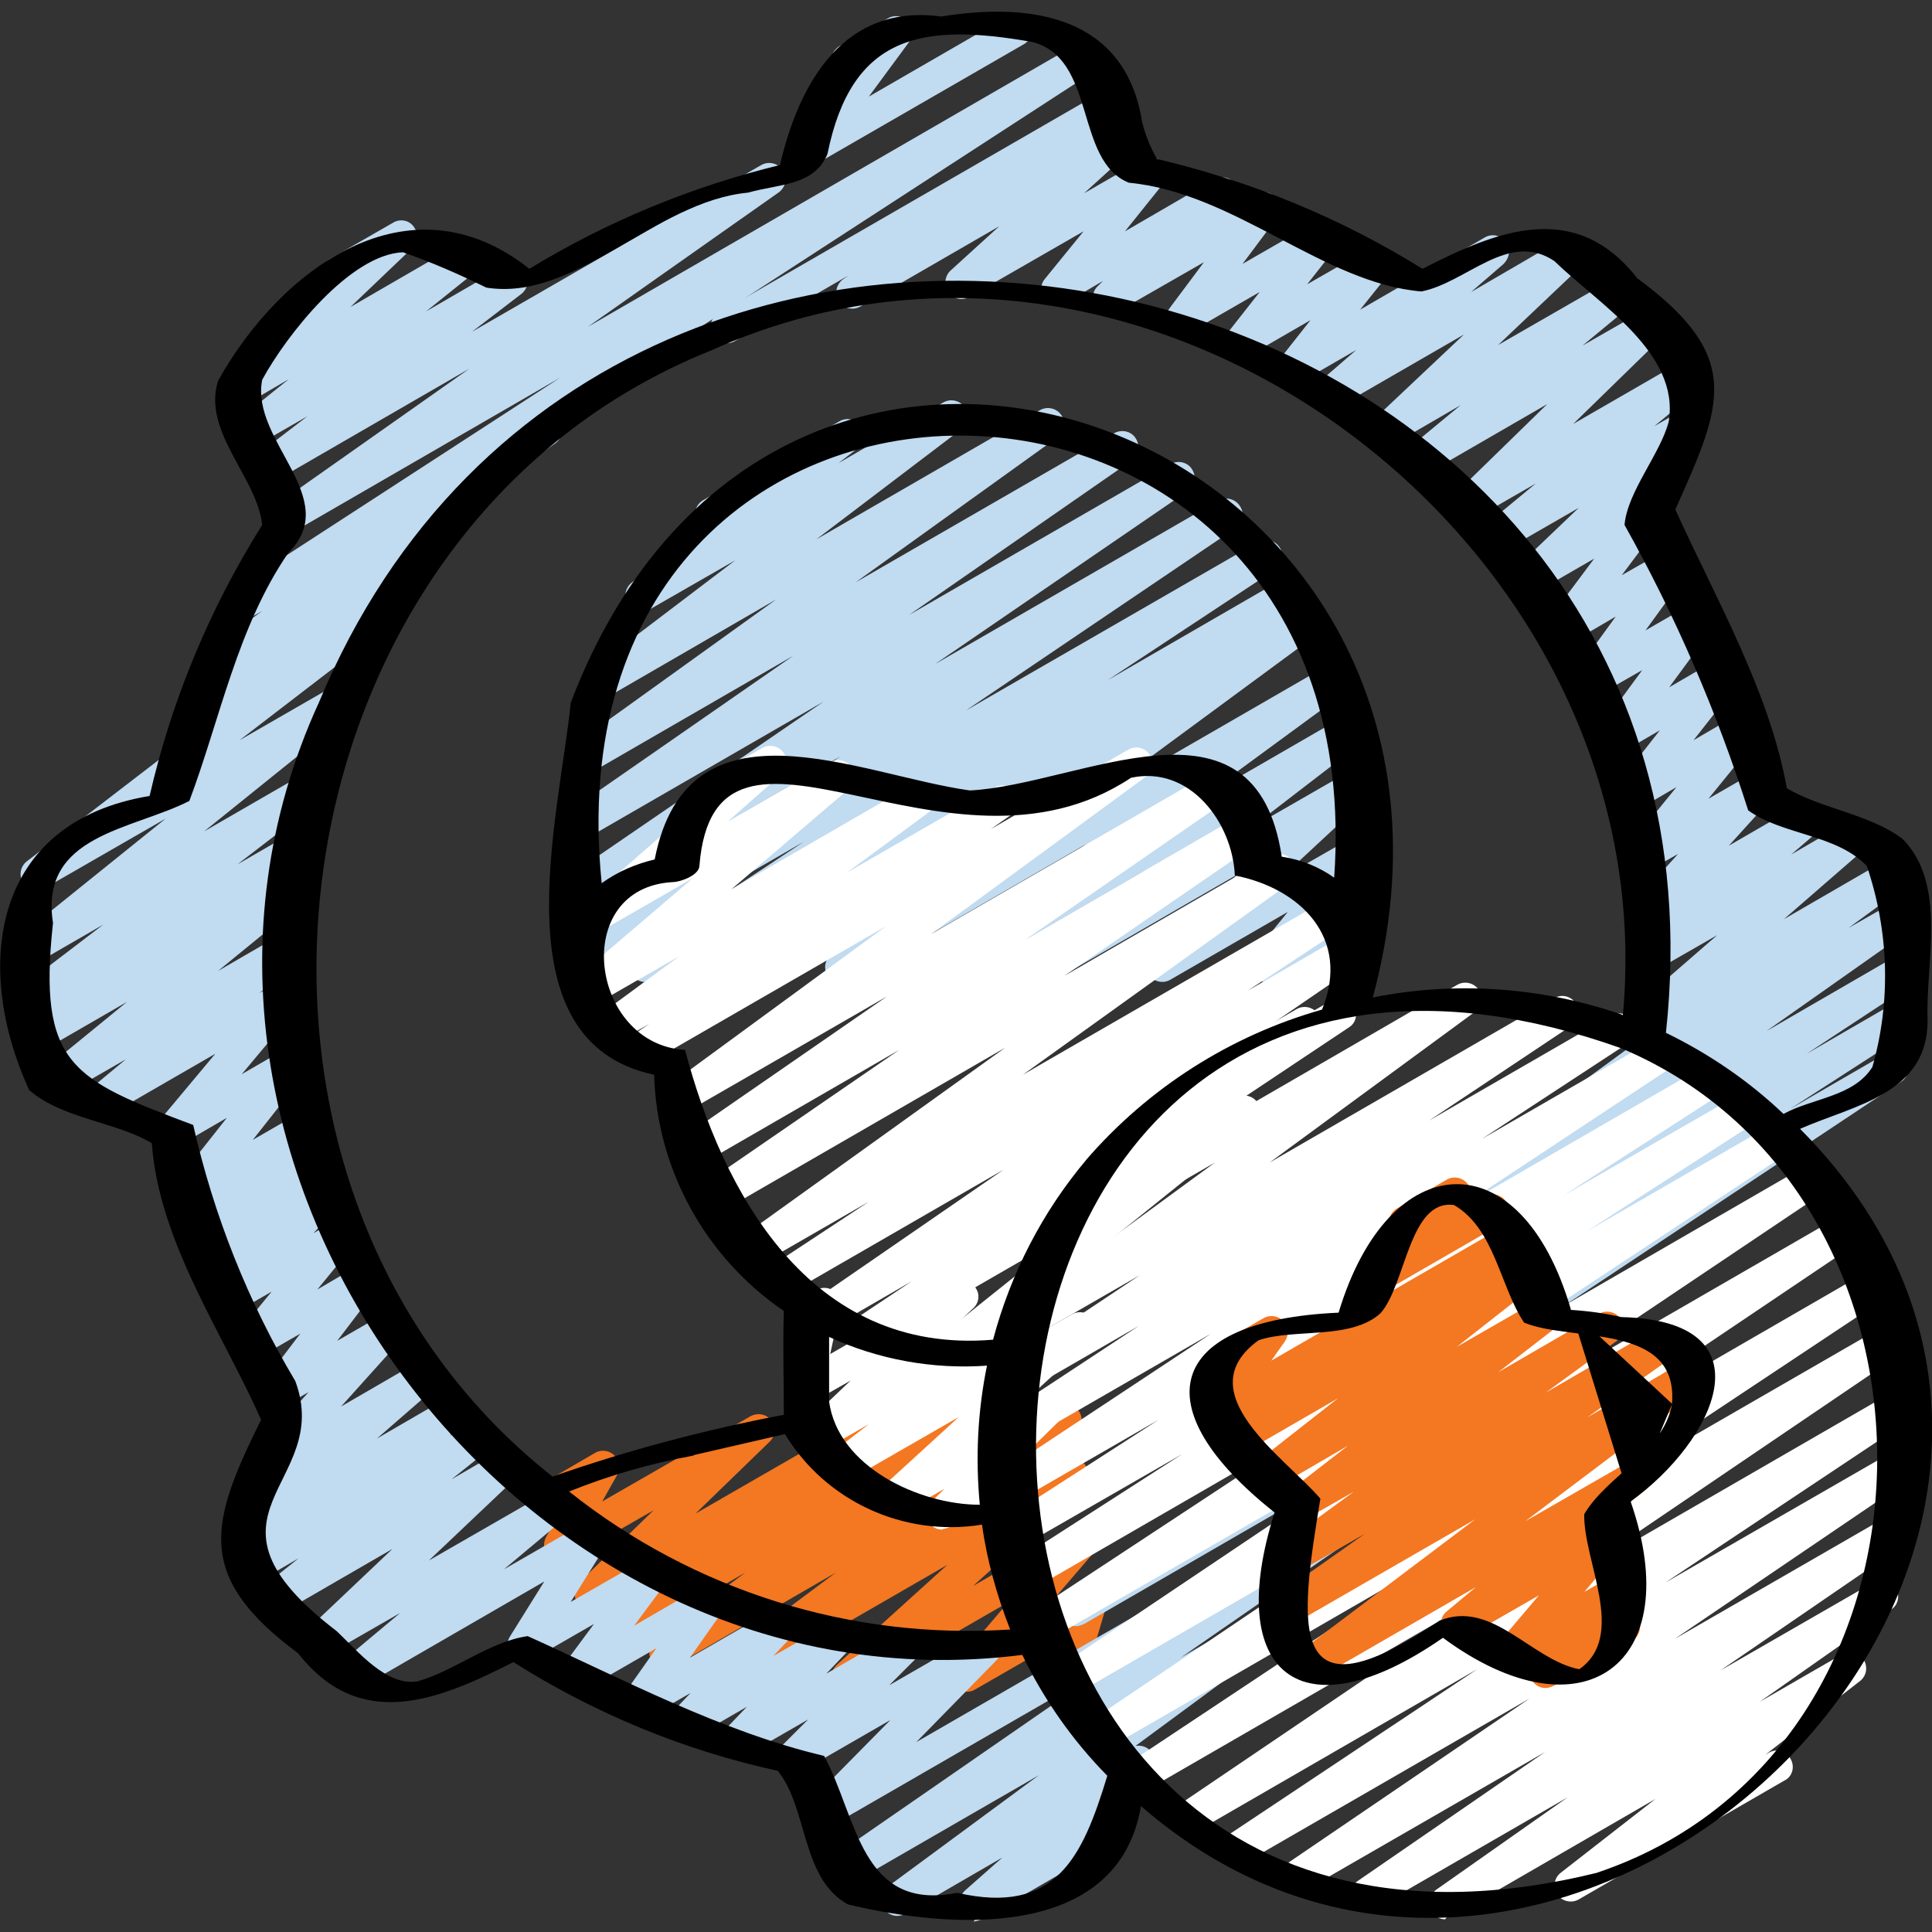 <?xml version="1.0" encoding="UTF-8"?>
<svg id="Layer_1" data-name="Layer 1" xmlns="http://www.w3.org/2000/svg" viewBox="0 0 35 35">
  <rect x="0" y="0" width="35" height="35" fill="#333333" stroke="none"/>
  <defs>
    <style>
      .cls-1 {
        fill: #f47721;
      }

      .cls-1, .cls-2, .cls-3, .cls-4 {
        stroke-width: 0px;
      }

      .cls-3 {
        fill: #fff;
      }

      .cls-4 {
        fill: #c1dbf0;
      }
    </style>
  </defs>
  <path class="cls-1" d="m15.35,30.67c-.16,0-.29-.13-.29-.29,0-.08.04-.16.1-.22l2-1.81-3.83,2.21c-.14.08-.32.03-.4-.11-.07-.13-.04-.29.08-.37l2.13-1.59-2.94,1.7c-.14.08-.32.03-.4-.11-.07-.13-.04-.29.08-.38l1.62-1.21-2.08,1.2c-.14.08-.32.03-.4-.11-.07-.13-.04-.29.08-.38l1.22-.93-1.47.85c-.14.08-.32.04-.4-.1-.07-.12-.05-.27.05-.36l1.34-1.3-1.55.89c-.11.07-.26.05-.35-.05-.09-.09-.11-.24-.05-.35l.27-.49-.16.09c-.14.08-.32.02-.4-.12-.07-.13-.03-.3.1-.38l1.08-.63c.14-.08.32-.03.4.11.05.09.05.2,0,.29l-.27.48,2.68-1.54c.14-.08.32-.04.4.1.07.12.05.27-.05.36l-1.34,1.3,3.42-1.97c.14-.08.32-.03.4.11.07.13.04.28-.07.37l-1.22.93,2.46-1.42c.14-.08.32-.03.4.11.07.13.04.29-.08.38l-1.62,1.21,2.87-1.66c.14-.08.32-.03.4.11.07.13.04.29-.08.38l-2.13,1.59,1.93-1.11c.14-.08.32-.02.4.12.06.12.04.26-.05.35l-2,1.81,1.82-1.05c.14-.08.32-.03.4.11.06.11.05.24-.03.33l-.98,1.14.75-.43c.14-.08.32-.03.4.11.04.07.05.15.03.23l-.18.61c.11,0,.22.05.28.15.08.14.03.32-.11.4l-.51.29c-.14.08-.32.03-.4-.11-.04-.07-.05-.15-.03-.23l.17-.58-1.58.91c-.14.08-.32.03-.4-.11-.06-.11-.05-.24.03-.33l.97-1.14-2.74,1.58s-.09.04-.15.04h0Z"/>
  <path class="cls-3" d="m17.07,27.71c-.16,0-.29-.13-.29-.29,0-.08.03-.15.09-.21l.24-.24-.8.46c-.14.08-.32.03-.4-.11-.07-.12-.04-.26.05-.36l1.41-1.29-2,1.15c-.14.08-.32.03-.4-.11-.07-.13-.04-.28.07-.37l.7-.54-.82.47c-.14.09-.32.04-.4-.1-.08-.12-.05-.28.06-.37l.83-.79-.65.37c-.14.08-.32.03-.4-.11-.04-.06-.05-.14-.03-.21l.21-.96c-.07-.02-.14-.07-.18-.14-.08-.14-.03-.32.11-.4h0s.32-.19.32-.19c.1-.06.23-.05.32.02.09.07.14.19.11.3l-.18.84,2.24-1.29c.14-.09.32-.04.4.1.08.12.05.28-.06.37l-.83.79,2.35-1.35c.14-.08.32-.03.4.11.07.13.04.29-.07.38l-.7.54.65-.37c.14-.08.32-.03.4.11.07.12.04.26-.05.36l-1.41,1.29.45-.26c.14-.08.32-.03.4.11.07.11.05.26-.05.35l-.53.52c.15.05.23.22.18.38-.02.06-.07.12-.13.15l-1.46.84s-.1.04-.15.04h0Z"/>
  <path class="cls-4" d="m11.69,17.79c-.16,0-.29-.13-.29-.29,0-.1.05-.19.13-.25l3.03-2-3.9,2.25c-.14.08-.32.03-.4-.11-.08-.13-.04-.3.09-.39l4.88-3.3-4.57,2.64c-.14.08-.32.03-.4-.11-.08-.13-.04-.3.09-.39l4.57-3.13-4.26,2.46c-.14.08-.32.03-.4-.11-.08-.13-.04-.3.09-.39l4.02-2.79-3.65,2.11c-.14.08-.32.03-.4-.11-.08-.13-.04-.3.08-.39l3.66-2.63-3.04,1.76c-.14.08-.32.04-.4-.1-.08-.13-.04-.29.08-.38l2.62-1.99-1.55.89c-.14.08-.32.04-.4-.1-.08-.13-.04-.3.08-.39l1.27-.99s-.07-.06-.09-.1c-.08-.14-.03-.32.11-.4l2.47-1.43c.14-.08.32-.03.4.11.07.13.04.29-.07.38l-.35.27,1.9-1.1c.14-.08.32-.03.4.11.07.13.04.29-.08.38l-2.62,1.99,4.05-2.34c.14-.08.32-.03.4.11.07.13.04.29-.08.38l-3.66,2.63,4.68-2.7c.14-.08.32-.04.4.1.08.13.04.31-.09.4l-4.02,2.79,4.73-2.73c.14-.08.32-.04.4.1.08.13.04.31-.09.39l-4.57,3.13,5.13-2.96c.14-.08.32-.03.4.11.08.13.04.3-.09.39l-4.88,3.3,5.29-3.05c.14-.08.32-.03.4.11.08.13.04.31-.09.39l-3.03,2,3.2-1.85c.14-.08.32-.03.4.1.08.14.04.31-.1.4l-.06.04.06-.03c.14-.08.32-.04.4.1.08.13.04.3-.08.39l-4.25,3.13,4.4-2.54c.14-.08.32-.03.4.11.07.13.04.29-.08.38l-2.7,1.98,2.63-1.52c.14-.08.32-.03.4.11.07.13.04.29-.08.38l-1.95,1.5,1.74-1c.14-.08.32-.03.4.11.07.12.05.27-.05.36l-1.56,1.45,1.24-.71c.14-.08.32-.03.4.11.06.11.05.24-.03.33l-.64.79.28-.16c.14-.08.32-.03.4.11.04.08.05.17.02.25l-.14.38c.05.02.1.07.13.12.08.14.03.32-.11.4l-.37.21c-.14.08-.32.03-.4-.11-.04-.08-.05-.17-.02-.25l.07-.19-.96.55c-.14.08-.32.03-.4-.11-.06-.11-.05-.24.03-.33l.64-.79-2.13,1.23c-.14.08-.32.03-.4-.11-.07-.12-.05-.27.05-.36l1.57-1.44-3.32,1.92c-.14.08-.32.04-.4-.1-.08-.13-.04-.29.08-.38l1.95-1.5-3.44,1.99c-.14.08-.32.03-.4-.11-.07-.13-.04-.29.08-.38l2.71-1.99-4.29,2.48c-.14.08-.32.04-.4-.1-.08-.13-.04-.3.08-.39l4.25-3.13-6.28,3.63c-.14.08-.32.04-.4-.1s-.04-.32.1-.4l.06-.04-.93.54s-.1.04-.15.04h0Z"/>
  <path class="cls-3" d="m17.13,24.79c-.16,0-.29-.13-.29-.29,0-.09.04-.17.11-.23l2.4-1.92-3.57,2.06c-.14.08-.32.03-.4-.11-.08-.13-.04-.3.09-.39l1.05-.7-1.47.85c-.14.08-.32.03-.4-.12-.07-.13-.03-.29.09-.38l3.44-2.37-3.95,2.28c-.14.08-.32.03-.4-.11-.07-.13-.03-.3.09-.39l1.82-1.2-2.03,1.17c-.14.08-.32.03-.4-.11-.08-.13-.04-.3.08-.39l4.82-3.46-5.16,2.98c-.14.08-.32.03-.4-.12-.07-.13-.03-.29.09-.38l3.55-2.44-3.6,2.08c-.14.08-.32.03-.4-.11-.08-.13-.04-.3.09-.39l3.69-2.55-3.59,2.07c-.14.08-.32.03-.4-.11-.07-.13-.04-.29.08-.38l3.89-2.85-4.35,2.51c-.14.08-.32.04-.4-.1-.08-.13-.04-.31.09-.39l.37-.25-.61.35c-.14.08-.32.03-.4-.11-.07-.13-.04-.29.08-.38l1.48-1.09-1.55.89c-.14.08-.32.03-.4-.11-.07-.12-.04-.28.06-.37l2.13-1.82-1.65.95c-.14.08-.32.03-.4-.11-.07-.12-.04-.27.06-.37l1.9-1.66s-.02-.03-.03-.04c-.08-.14-.03-.32.11-.4l1.27-.73c.14-.08.32-.03.4.11.07.12.04.27-.06.37l-.95.84,1.84-1.06c.14-.08.32-.03.4.11.07.12.04.28-.06.37l-2.13,1.82,3.25-1.88c.14-.08.32-.03.4.12.07.13.04.28-.08.37l-1.48,1.09,2.67-1.54c.14-.08.32-.04.4.1.08.13.04.31-.09.39l-.37.26,2.49-1.44c.14-.08.32-.03.4.11.07.13.04.29-.08.38l-3.89,2.85,5.09-2.94c.14-.09.32-.05.4.09.09.14.05.32-.09.4h0l-3.69,2.55,3.94-2.28c.14-.08.32-.03.4.11.08.13.04.3-.09.39l-3.55,2.44,3.75-2.17c.14-.08.32-.03.4.11.08.13.04.3-.08.39l-4.82,3.46,5.58-3.22c.14-.08.32-.03.4.11.07.13.03.3-.09.39l-1.82,1.2,1.78-1.03c.14-.08.32-.03.4.11.08.13.04.3-.09.39l-3.44,2.36,2.88-1.66c.14-.08.32-.03.4.11.07.13.04.3-.09.38l-1.86,1.24c.16.02.27.17.25.33-.01.07-.05.14-.11.19l-2.85,2.29c.07.02.14.07.18.14.08.14.03.32-.11.4l-2.66,1.53s-.1.04-.15.04h0Z"/>
  <g>
    <path class="cls-4" d="m19.5,29.46c-.16,0-.29-.13-.29-.29,0-.1.05-.19.13-.24l6.98-4.64-3.66,2.11c-.14.08-.32.04-.4-.1s-.04-.32.1-.4h0l2.23-1.44c-.15.06-.32,0-.39-.15-.06-.13-.01-.28.11-.36l2.18-1.44c-.16.02-.31-.09-.33-.25-.02-.11.03-.22.12-.28l2.66-1.87c-.15.06-.32,0-.39-.15-.05-.13-.01-.27.1-.35l1.23-.9c-.11.01-.21-.03-.27-.12-.09-.12-.07-.29.05-.39l1.45-1.26-1.08.62c-.14.08-.32.03-.4-.11-.07-.12-.04-.28.06-.37l.49-.42-.19.11c-.14.08-.32.03-.4-.11-.06-.11-.05-.25.04-.34l.77-.85-.53.3c-.14.08-.32.03-.4-.11-.06-.1-.05-.23.03-.33l.87-1.07-.72.42c-.12.07-.28.04-.37-.06-.09-.11-.1-.26-.01-.37l.8-1.02-.74.43c-.14.08-.32.03-.4-.11-.06-.1-.05-.22.02-.32l.8-1.09-.84.48c-.14.08-.32.03-.4-.11-.06-.1-.05-.22.02-.32l.74-1.02-.84.49c-.14.08-.32.03-.4-.11-.06-.1-.05-.23.02-.32l.83-1.11-1.04.6c-.14.09-.32.05-.4-.09-.08-.12-.05-.28.06-.38l1.1-1.05-1.32.76c-.14.08-.32.04-.4-.1-.07-.12-.04-.28.07-.38l.87-.72-1.06.61c-.13.07-.29.04-.38-.08-.09-.12-.08-.28.03-.39l1.62-1.58-2.11,1.22c-.14.08-.32.03-.4-.11-.07-.12-.04-.28.07-.37l.87-.72-1.17.68c-.14.08-.32.03-.4-.11-.07-.12-.05-.26.05-.36l1.58-1.49-2.2,1.27c-.14.08-.32.03-.4-.11-.07-.12-.04-.27.06-.37l.59-.51-.97.56c-.14.08-.32.03-.4-.11-.06-.1-.05-.23.02-.33l.52-.66-1.09.63c-.14.08-.32.03-.4-.11-.06-.1-.05-.24.02-.33l.55-.7-1.25.72c-.14.08-.32.03-.4-.11-.06-.1-.05-.23.02-.32l.62-.83-1.57.9c-.14.08-.32.03-.4-.11-.07-.12-.05-.27.05-.36l.09-.09-.68.4c-.14.08-.32.03-.4-.11-.06-.1-.05-.24.03-.33l.7-.86-2.07,1.19c-.14.08-.32.03-.4-.12-.06-.12-.04-.26.05-.35l.89-.81-2.51,1.45c-.14.08-.32.04-.4-.1-.08-.13-.04-.3.08-.39l.1-.07-2.06,1.19c-.14.08-.32.03-.4-.11-.08-.14-.03-.32.11-.4l6.93-4c.14-.08.32-.04.4.1.08.13.04.3-.08.39l-.1.07h.01c.14-.09.32-.03.4.11.06.12.04.26-.05.35l-.89.81,1.06-.61c.14-.08.32-.03.4.11.06.1.05.24-.03.33l-.69.86,1.62-.94c.14-.08.32-.03.4.11.07.12.05.27-.05.36l-.09.09.49-.29c.14-.08.32-.03.4.11.06.1.05.23-.02.32l-.62.83,1.34-.77c.14-.08.32-.03.4.11.06.1.05.23-.02.33l-.55.7,1.1-.63c.14-.08.32-.03.4.11.06.1.05.23-.02.33l-.52.65,2.26-1.31c.14-.08.32-.03.4.11.07.12.04.27-.06.37l-.59.51,1.72-1c.14-.09.32-.04.4.1.08.12.05.28-.06.37l-1.57,1.49,2.07-1.19c.14-.08.32-.03.4.11.07.12.04.28-.07.37l-.87.72,1.1-.63c.14-.08.32-.03.4.11.07.12.05.26-.05.36l-1.62,1.58,2.01-1.16c.14-.08.32-.03.4.11.07.12.04.28-.07.37l-.87.72.47-.27c.14-.09.32-.04.4.1.08.12.05.28-.06.37l-1.11,1.05.16-.09c.14-.08.32-.03.4.11.06.1.05.23-.02.32l-.83,1.11.79-.45c.14-.08.32-.03.4.11.06.1.05.22-.02.32l-.74,1.02.85-.49c.14-.08.32-.03.4.11.06.1.05.23-.02.32l-.8,1.09.86-.5c.14-.08.32-.03.4.11.06.1.05.23-.02.33l-.8,1.02.77-.45c.14-.08.32-.03.4.11.06.11.05.24-.03.33l-.87,1.07.78-.45c.14-.08.32-.03.4.11.06.11.05.25-.04.34l-.77.85,1.28-.74c.14-.08.32-.03.4.11.07.12.04.28-.06.37l-.49.42.98-.57c.14-.08.32-.03.4.11.07.12.04.27-.06.37l-1.45,1.26,1.9-1.1c.14-.08.32-.03.4.11.07.13.04.29-.08.38l-1.05.77.84-.48c.14-.08.32-.04.4.1.08.13.04.3-.09.39l-2.64,1.86,2.35-1.36c.14-.08.32-.03.4.11.07.13.03.3-.09.39l-1.93,1.27,1.59-.92c.14-.08.32-.02.4.12.07.13.03.3-.09.38l-2.2,1.42,1.71-.99c.14-.08.32-.03.4.11.07.13.03.3-.09.38l-6.98,4.64,1-.58c.14-.09.32-.05.4.09.09.14.05.32-.09.4,0,0-.01,0-.02.01l-9.12,5.27s-.09.04-.14.04h0Z"/>
    <path class="cls-4" d="m14.69,2.99c-.16,0-.29-.13-.29-.3,0-.06.02-.12.06-.17l.83-1.14c-.16-.03-.26-.19-.23-.34.02-.08.07-.15.14-.2l.89-.51c.14-.08.32-.03.4.11.06.1.05.23-.02.32l-.73.99,2.51-1.45c.14-.08.32-.04.4.1s.04.32-.1.4c0,0,0,0,0,0l-3.71,2.14s-.09.04-.15.04h0Z"/>
    <path class="cls-4" d="m17.67,34.76c-.16,0-.29-.13-.29-.29,0-.08.04-.16.1-.22l.68-.6-1.76,1.02c-.14.08-.32.03-.4-.11-.07-.13-.04-.29.08-.38l2.74-2.02-3.36,1.94c-.14.08-.32.03-.4-.12-.07-.13-.03-.29.08-.38l4.96-3.43-5.06,2.92c-.14.08-.32.03-.4-.11-.07-.11-.05-.26.04-.35l1.45-1.47-1.63.94c-.14.08-.32.03-.4-.11-.07-.11-.05-.26.05-.35l.49-.49-1.18.68c-.14.08-.32.03-.4-.11-.06-.11-.05-.25.04-.35l.43-.45-1.02.59c-.14.08-.32.03-.4-.11-.06-.11-.05-.25.04-.35l.36-.38-.85.49c-.14.08-.32.03-.4-.11-.06-.1-.05-.22.01-.31l.62-.88-1.32.76c-.14.08-.32.03-.4-.11-.06-.1-.05-.23.02-.32l.57-.77-1.13.65c-.14.08-.32.04-.4-.1-.06-.1-.05-.21,0-.31l.63-1.01-3.32,1.92c-.14.08-.32.03-.4-.11-.07-.12-.04-.28.07-.37l1.04-.87-1.34.77c-.14.08-.32.04-.4-.1-.07-.12-.05-.28.06-.37l1.54-1.46-1.97,1.14c-.14.08-.32.03-.4-.11-.07-.13-.04-.28.07-.38l.6-.48-.74.43c-.14.08-.32.03-.4-.11-.07-.13-.04-.28.07-.37l.21-.16-.09.05c-.14.08-.32.03-.4-.11-.07-.12-.04-.27.06-.37l1-.87-.24.14c-.14.08-.32.03-.4-.11-.06-.11-.05-.25.04-.34l1.07-1.19-.44.25c-.14.08-.32.03-.4-.11-.06-.1-.05-.23.02-.32l.67-.88-.78.45c-.14.08-.32.03-.4-.11-.06-.11-.05-.24.03-.33l.63-.77-.66.38c-.14.08-.32.03-.4-.11-.06-.11-.05-.25.04-.34l.41-.44-.34.2c-.14.08-.32.03-.4-.11-.07-.12-.05-.26.05-.36l.2-.2-.08.04c-.14.08-.32.04-.4-.1-.07-.12-.05-.27.05-.37l.09-.09c-.16.04-.32-.05-.36-.2-.03-.09,0-.19.05-.26l.94-1.19-.86.5c-.14.08-.32.03-.4-.11-.06-.11-.05-.24.03-.33l1.02-1.22-1.94,1.12c-.14.08-.32.03-.4-.11-.07-.12-.04-.28.07-.37l.65-.54-1.13.65c-.14.08-.32.03-.4-.11-.07-.12-.04-.28.07-.37l1.48-1.21-1.54.89c-.14.08-.32.03-.4-.11-.07-.13-.04-.29.08-.38l.2-.15c-.12.03-.25-.02-.32-.12-.09-.13-.06-.3.07-.4l1.48-1.13-1.16.67c-.14.07-.32.02-.4-.13-.06-.12-.03-.26.07-.35l2.62-2.11-2.19,1.26c-.14.08-.32.03-.4-.11-.07-.13-.04-.29.08-.38l3.07-2.36c-.11,0-.21-.04-.26-.13-.09-.13-.05-.3.07-.4l.48-.35c-.16,0-.29-.15-.28-.31,0-.09.05-.17.12-.22l1.06-.76-.25.14c-.14.08-.32.03-.4-.11-.07-.13-.03-.3.09-.39l5.96-3.87-4.79,2.77c-.14.08-.32.03-.4-.11-.08-.13-.04-.3.09-.39l3.45-2.43-3.51,2.03c-.14.08-.32.04-.4-.1-.08-.13-.04-.29.08-.38l.9-.69-.87.5c-.14.08-.32.03-.4-.11-.07-.12-.04-.28.07-.37l.86-.69-.72.42c-.14.08-.32.03-.4-.11-.07-.12-.05-.26.05-.36l1.76-1.67s-.04-.04-.05-.06c-.08-.14-.03-.32.11-.4l1.13-.65c.14-.09.32-.05.4.09.08.12.05.28-.06.38l-1.1,1.05,1.9-1.1c.14-.08.32-.03.4.11.07.13.04.28-.07.38l-.86.69,1.4-.81c.14-.08.32-.03.4.11.07.13.04.29-.07.38l-.9.69,5.24-3.02c.14-.08.32-.03.4.11.08.13.04.3-.09.39l-3.45,2.43L19.54.78c.14-.08.32-.04.4.1s.04.32-.1.4l-9.73,6.32s.02.02.03.03c.08.13.05.31-.08.4l-2.05,1.47c.05.02.1.06.13.11.09.13.05.3-.07.4l-.91.67c.15.06.23.23.17.38-.02.05-.05.1-.1.13l-2.89,2.22,1.65-.95c.14-.08.32-.03.4.11.07.13.04.28-.07.38l-2.62,2.11,1.75-1.01c.14-.08.32-.04.4.1.08.13.04.29-.08.38l-1.47,1.13.9-.52c.14-.08.32-.04.4.1.08.13.04.3-.08.39l-.31.23c.16-.02.31.1.33.26.01.1-.03.2-.11.26l-1.48,1.21,1.07-.62c.14-.08.32-.03.4.11.07.12.04.28-.07.37l-.65.54.33-.19c.14-.08.32-.03.4.11.06.11.05.24-.03.33l-1.02,1.22.76-.44c.14-.08.32-.03.4.11.06.1.05.24-.02.33l-.94,1.19.78-.45c.14-.08.32-.04.4.1.07.12.05.27-.05.37l-.11.1c.16-.04.32.06.35.22.02.1,0,.2-.08.28l-.2.2.06-.03c.14-.08.32-.03.4.11.06.11.05.25-.04.35l-.41.44.33-.19c.14-.08.32-.03.4.11.06.11.05.24-.03.33l-.63.77.65-.38c.14-.08.32-.03.4.1.06.1.05.23-.02.33l-.67.88.78-.45c.14-.08.32-.03.4.11.06.11.05.25-.04.34l-1.07,1.19,1.31-.76c.14-.08.32-.03.4.11.07.12.04.27-.06.36l-1,.87,1.19-.69c.14-.08.32-.03.4.11.07.13.04.28-.07.37l-.21.16.31-.18c.14-.08.32-.03.4.11.07.13.04.28-.07.38l-.6.48.79-.46c.14-.09.32-.04.4.1.08.12.05.28-.06.37l-1.54,1.46,2.07-1.19c.14-.08.32-.03.4.11.07.12.04.28-.07.37l-1.04.87,1.44-.83c.14-.08.32-.04.4.1.06.1.05.21,0,.31l-.63,1.01,1.34-.77c.14-.08.32-.03.4.11.06.1.05.23-.02.32l-.57.77,1.24-.72c.14-.08.32-.03.4.11.06.1.05.22-.01.31l-.62.88,1.51-.87c.14-.08.32-.03.4.11.06.11.05.25-.04.35l-.36.38,1.03-.59c.14-.08.32-.03.4.11.06.11.05.25-.04.35l-.43.45,1.28-.74c.14-.08.32-.02.4.12.06.11.04.25-.05.34l-.49.49,1.58-.91c.14-.08.32-.03.4.11.06.11.05.26-.04.35l-1.45,1.48,9.44-5.45c.14-.08.32-.03.4.11.07.13.04.3-.09.38l-4.96,3.43,1.71-.99c.14-.08.32-.03.4.11.07.13.04.29-.08.38l-2.85,2.1c.16-.03.31.07.35.23.02.1-.02.21-.1.28l-.81.7c.11,0,.22.05.27.15.08.14.03.32-.11.4l-2.38,1.38s-.1.04-.15.04h0Z"/>
  </g>
  <path class="cls-3" d="m26.18,34.77c-.16,0-.29-.13-.29-.29,0-.1.05-.18.12-.24l2.39-1.68-3.5,2.02c-.14.08-.32.03-.4-.11-.08-.13-.04-.3.09-.39l3.4-2.34-4.32,2.49c-.14.08-.32.02-.4-.12-.07-.13-.03-.29.09-.38l4.35-2.96-5.13,2.96c-.14.08-.32.03-.4-.12-.07-.13-.03-.29.09-.38l4.49-2.99-5.07,2.93c-.14.08-.32.03-.4-.11-.07-.13-.04-.3.09-.38l6.04-4.09-6.63,3.83c-.14.08-.32.03-.4-.11-.08-.13-.04-.3.09-.39l5.6-3.72-5.99,3.46c-.14.08-.32.03-.4-.11-.08-.13-.04-.3.09-.39l6.55-4.42-6.89,3.98c-.14.08-.32.03-.4-.11-.07-.13-.04-.3.09-.38l6.36-4.27-6.55,3.78c-.14.08-.32.03-.4-.11-.07-.13-.03-.3.09-.38l5.18-3.41-5.19,3c-.14.08-.32.03-.4-.11-.08-.13-.04-.31.09-.39l3.11-2-2.99,1.72c-.14.09-.32.04-.4-.09-.09-.14-.04-.32.09-.4l2.87-1.85-2.67,1.54c-.14.08-.32.03-.4-.11-.08-.13-.04-.31.09-.39l3.93-2.6-3.64,2.1c-.14.08-.32.03-.4-.11-.07-.13-.03-.3.09-.39l2.64-1.74-2.25,1.3c-.14.08-.32.03-.4-.11-.08-.13-.04-.3.09-.39l2.58-1.72-2.05,1.18c-.14.08-.32.03-.4-.11-.07-.13-.04-.29.08-.38l3.73-2.73-2.74,1.58c-.14.08-.32.03-.4-.11-.07-.12-.04-.28.06-.37l2.11-1.8c-.16.04-.32-.06-.35-.22-.03-.13.03-.26.14-.32l2.66-1.54c.14-.08.32-.03.4.11.07.12.04.28-.06.37l-2.06,1.76,4.63-2.68c.14-.08.32-.03.4.11.07.13.04.29-.08.38l-3.72,2.73,5.16-2.98c.14-.08.32-.03.4.12.07.13.03.29-.09.38l-2.58,1.72,3.29-1.9c.14-.08.32-.04.4.1.08.14.04.31-.09.4l-2.64,1.73,3.19-1.84c.14-.08.32-.03.4.11.07.13.03.3-.09.39l-3.93,2.6,4.46-2.58c.14-.08.32-.03.4.11.08.13.04.31-.09.39l-2.87,1.85,3.21-1.85c.14-.08.32-.02.4.12.07.13.03.29-.09.38l-3.1,2,3.38-1.95c.14-.08.32-.03.4.11.07.13.03.3-.09.39l-5.18,3.42,5.5-3.18c.14-.08.32-.03.4.11.07.13.04.3-.09.38l-6.36,4.27,6.65-3.84c.14-.09.32-.04.4.09s.04.32-.09.4l-6.55,4.41,6.73-3.89c.14-.08.32-.03.4.11.07.13.03.3-.09.38l-5.6,3.72,5.6-3.23c.14-.08.32-.03.4.12.07.13.03.29-.09.38l-6.03,4.09,5.92-3.42c.14-.08.32-.03.4.12.07.13.03.29-.09.38l-4.49,2.99,4.22-2.43c.14-.08.32-.03.4.11.07.13.04.3-.09.38l-4.36,2.96,3.92-2.26c.14-.08.32-.03.4.12.07.13.03.29-.09.38l-3.4,2.33,2.78-1.6c.14-.08.32-.03.4.11.07.13.04.3-.08.38l-2.39,1.68,1.49-.86c.14-.08.32-.03.4.11.07.13.04.28-.07.37l-1.72,1.34.05-.03c.14-.09.32-.05.4.09.09.14.05.32-.09.4,0,0-.01,0-.02.01l-3.72,2.15c-.14.08-.32.03-.4-.11-.07-.13-.04-.28.07-.37l1.72-1.34-3.63,2.1s-.1.04-.15.04h0Z"/>
  <path class="cls-1" d="m28,30.58c-.16,0-.29-.13-.29-.29,0-.07.03-.14.08-.2l.07-.07-.34.19c-.14.08-.32.03-.4-.11-.06-.11-.05-.24.03-.34l.73-.86-1.34.77c-.14.08-.32.03-.4-.11-.07-.12-.04-.28.07-.37l.53-.44-2.91,1.68c-.14.08-.32.03-.4-.11-.07-.13-.04-.29.08-.37l3.22-2.43-3.33,1.92c-.14.08-.32.03-.4-.11-.08-.13-.04-.3.09-.39l1.63-1.15-1.17.67c-.14.08-.32.03-.4-.11-.07-.13-.04-.29.08-.38l1.3-.95-.84.48c-.14.08-.32.03-.4-.11-.07-.13-.04-.29.07-.38l1.06-.82-1.29.75c-.14.08-.32.03-.4-.11-.07-.12-.04-.28.07-.37l1.44-1.13-1.73,1c-.14.08-.32.03-.4-.11-.07-.13-.04-.29.08-.38l.33-.23-.36.21c-.14.08-.32.03-.4-.11-.06-.1-.05-.22.01-.31l.31-.43c-.16,0-.28-.15-.27-.31,0-.1.06-.19.14-.24l.94-.54c.14-.08.32-.03.4.11.06.1.05.22-.02.32l-.24.34,4.19-2.42c.14-.08.32-.03.4.11.07.13.04.29-.08.38l-.32.23.28-.16c.14-.08.32-.03.4.11.07.12.04.28-.07.37l-1.44,1.13,1.48-.85c.14-.08.32-.03.4.11.07.13.04.29-.07.38l-1.06.82,1.83-1.06c.14-.08.32-.03.4.11.07.13.04.29-.08.38l-1.29.94,2.07-1.2c.14-.08.32-.03.4.11.08.13.04.3-.09.39l-1.63,1.15,1.78-1.03c.14-.08.32-.03.4.11.07.13.04.29-.08.37l-3.22,2.43,1.88-1.08c.14-.08.32-.03.4.11.07.12.04.28-.07.37l-.66.54c.16-.01.3.11.32.27,0,.08-.02.15-.07.21l-.73.86.52-.3c.14-.08.32-.03.4.11.06.11.05.25-.04.35l-.16.18c.16,0,.29.14.29.3,0,.1-.06.2-.15.25l-1.41.81s-.09.04-.14.04h0Z"/>
  <path class="cls-1" d="m24.98,23.41c-.16,0-.29-.13-.29-.29,0-.07.03-.14.08-.2l.5-.55s-.05-.05-.07-.08c-.08-.14-.03-.32.11-.4l.9-.52c.14-.08.32-.03.4.11.06.11.05.25-.04.34l-.08.09.41-.24c.14-.08.32-.02.4.12.07.13.03.3-.1.38l-2.06,1.19s-.1.04-.15.04h0Z"/>
  <path class="cls-2" d="m.52,19.74c.6.53,1.58.58,2.23.97.13,1.79,1.29,3.45,1.98,5.01-.92,1.86-1.22,2.83.67,4.23,1.12,1.43,2.53.86,3.9.16,1.47.93,3.09,1.6,4.79,1.97.55.68.42,1.95,1.27,2.42,1.83.44,4.89.68,5.31-1.78,7.73,6.7,19.4-4.75,11.94-12.27.98-.43,2.31-.63,2.31-1.96-.04-1.06.36-2.46-.45-3.29-.59-.45-1.48-.55-2.1-.92-.31-1.75-1.31-3.48-2.02-5.05.85-1.9,1.25-2.76-.69-4.19-1.12-1.43-2.53-.87-3.89-.17-1.48-.92-3.11-1.59-4.81-1.99-.12-.21-.21-.43-.27-.67-.3-1.91-1.99-2.18-3.64-1.91-1.74-.24-2.57,1.17-2.92,2.69-1.6.39-3.13,1.02-4.54,1.88-2.18-1.73-4.51,0-5.64,2.03-.29.92.71,1.75.8,2.61-.95,1.51-1.64,3.17-2.04,4.91-2.86.47-3.2,3.09-2.19,5.31h0Zm28.4,14.19c-13.93,3.42-13.28-19.82.45-14.94,6.32,2.66,6.19,12.72-.45,14.94Zm.46-15.55c-1.45-.5-3.01-.61-4.51-.31,2.74-10.18-10.71-15.39-14.53-5.34-.21,2.08-1.33,6.14,1.51,6.74.05,1.72.93,3.31,2.35,4.28-.02.62,0,1.25,0,1.88-1.42.27-2.82.64-4.19,1.12-6.81-5.37-5.22-17.16,2.87-20.4,7.93-3.58,17.31,3.5,16.52,12.04Zm-9.7,2.63c-.8.95-1.37,2.06-1.69,3.26-3.34.28-4.91-2.71-5.58-5.25-1.73-.1-2.09-2.94-.22-3.04.13,0,.47-.12.48-.29.28-3.52,4.49.61,7.82-1.6,1.07-.23,1.84.82,1.88,1.77,1.18.23,2.11,1.13,1.58,2.43-1.66.47-3.15,1.42-4.28,2.73h0Zm-4.66,4.38v-1.17c.89.41,1.88.59,2.86.52-.17.83-.21,1.68-.13,2.52-1.1,0-2.57-.69-2.73-1.87h0Zm-4.12-9.39c-1.1-10.87,14.02-10.72,13.27-.1-.28-.2-.61-.33-.95-.38-.48-3.19-3.66-1.3-5.65-1.2-2.01-.28-5.11-1.81-5.71,1.25-.34.08-.67.22-.96.43h0Zm1.67,10.36l1.65-.38c.74,1.22,2.16,1.87,3.57,1.64.09.65.27,1.29.51,1.9-2.88.19-5.73-.7-7.99-2.5.72-.29,1.48-.51,2.25-.65h0ZM.96,16.72c-.25-1.6,1.43-1.68,2.47-2.21.55-1.46.87-3.15,1.79-4.49,1-.99-.69-2.03-.47-3.14.44-.81,1.59-2.27,2.55-2.31.52.18,1.02.4,1.51.64,1.62.26,3.05-1.56,4.74-1.72.56-.16,1.2-.12,1.44-.7.44-2.17,1.72-2.38,3.71-2.03,1.17.3.76,2.15,1.75,2.55,1.92.18,3.52,1.82,5.3,1.97.82-.16,1.58-1.11,2.41-.55.79.77,2.28,1.66,2.07,2.91-.15.58-.75,1.27-.8,1.87.92,1.64,1.67,3.38,2.24,5.17.62.45,1.6.43,2.15,1.01.4,1.18.44,2.45.1,3.64-.34.54-1.08.56-1.61.85-.63-.6-1.35-1.09-2.13-1.47C31.73,4.43,11.2-.31,5.78,12.72c-3.84,8.37,3.64,18.42,12.74,17.26.39.81.91,1.55,1.54,2.19-.45,1.48-.93,2.53-2.72,2.12-1.75.35-1.81-1.37-2.41-2.48-1.87-.44-3.66-1.4-5.37-2.17-.7.1-1.32.63-2,.82-.56.09-1.08-.55-1.46-.91-2.8-2.14-.05-2.64-.75-4.53-.86-1.44-1.48-3.01-1.85-4.64-2.18-.82-2.82-1.08-2.54-3.66h0Z"/>
  <path class="cls-2" d="m29.37,23.86c-.3-.07-.6-.11-.91-.13-.9-3.11-3.3-2.98-4.21.05-3.14.14-3.56,1.72-1.16,3.62-.93,2.93.49,4.05,3.05,2.27,2.52,1.86,4.43.49,3.4-2.47,1.52-1.09,2.58-3.28-.18-3.34Zm-.91-.13,1.08,3.49.75-1.78c-.16.87-1.17,1.28-1.59,1.99-.02.85.78,2.2-.09,2.81-.87-.17-1.58-1.27-2.53-.88-2.79,1.88-2.54.1-2.16-2.21-.63-.74-2.43-1.92-1.12-2.87.64-.22,1.67,0,2.21-.49.46-.52.52-2.07,1.33-1.96.74.43.83,1.47,1.27,2.13.86.36,2.8-.01,2.68,1.47h0Z"/>
</svg>